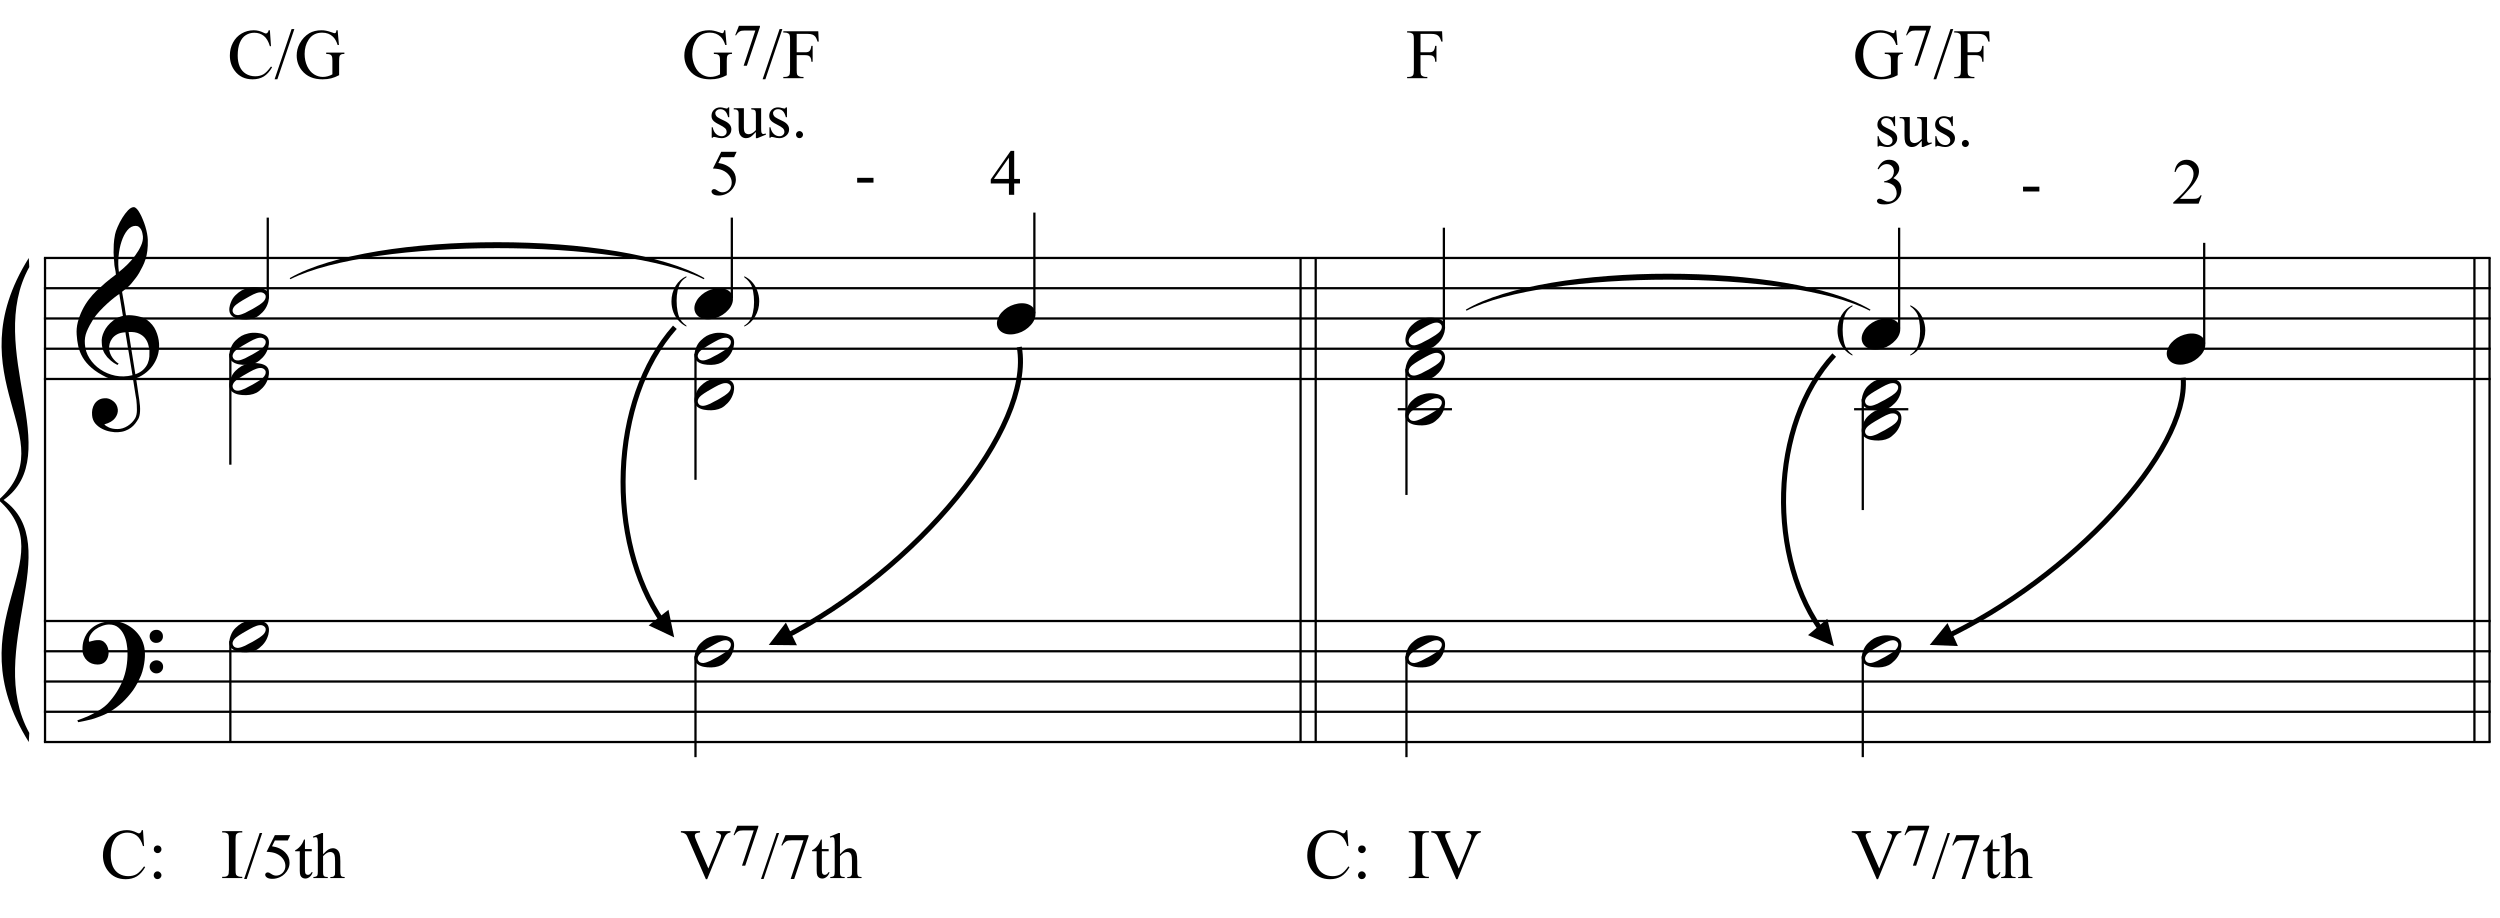 <?xml version="1.0" encoding="UTF-8"?>
<svg xmlns="http://www.w3.org/2000/svg" xmlns:xlink="http://www.w3.org/1999/xlink" width="423.5pt" height="155.5pt" viewBox="0 0 423.5 155.5" version="1.1">
<defs>
<g>
<symbol overflow="visible" id="glyph0-0">
<path style="stroke:none;" d=""/>
</symbol>
<symbol overflow="visible" id="glyph0-1">
<path style="stroke:none;" d="M 9.547 5.172 C 9.172 5.234 8.766 5.27 8.328 5.281 C 7.898 5.301 7.477 5.289 7.062 5.25 C 6.656 5.219 6.273 5.172 5.922 5.109 C 5.578 5.047 5.297 4.961 5.078 4.859 C 4.023 4.348 3.176 3.812 2.531 3.25 C 1.883 2.688 1.379 2.094 1.016 1.469 C 0.66 0.852 0.41 0.223 0.266 -0.422 C 0.129 -1.066 0.039 -1.719 0 -2.375 C -0.051 -3.082 0.008 -3.789 0.188 -4.5 C 0.375 -5.219 0.629 -5.898 0.953 -6.547 C 1.273 -7.203 1.645 -7.801 2.062 -8.344 C 2.477 -8.883 2.898 -9.363 3.328 -9.781 C 3.816 -10.238 4.328 -10.695 4.859 -11.156 C 5.398 -11.613 5.992 -12.082 6.641 -12.562 C 6.629 -12.738 6.613 -12.895 6.594 -13.031 C 6.57 -13.176 6.547 -13.316 6.516 -13.453 C 6.492 -13.598 6.461 -13.758 6.422 -13.938 C 6.391 -14.113 6.367 -14.332 6.359 -14.594 C 6.359 -14.707 6.344 -14.91 6.312 -15.203 C 6.281 -15.492 6.258 -15.848 6.25 -16.266 C 6.25 -16.68 6.258 -17.156 6.281 -17.688 C 6.312 -18.219 6.383 -18.773 6.5 -19.359 C 6.562 -19.691 6.707 -20.117 6.938 -20.641 C 7.164 -21.172 7.43 -21.68 7.734 -22.172 C 8.047 -22.672 8.367 -23.098 8.703 -23.453 C 9.047 -23.805 9.367 -23.984 9.672 -23.984 C 9.828 -23.984 9.992 -23.891 10.172 -23.703 C 10.348 -23.523 10.52 -23.281 10.688 -22.969 C 10.863 -22.664 11.031 -22.316 11.188 -21.922 C 11.352 -21.535 11.5 -21.133 11.625 -20.719 C 11.75 -20.312 11.848 -19.91 11.922 -19.516 C 11.992 -19.117 12.035 -18.77 12.047 -18.469 C 12.066 -17.758 12.039 -17.133 11.969 -16.594 C 11.906 -16.051 11.801 -15.566 11.656 -15.141 C 11.52 -14.711 11.359 -14.316 11.172 -13.953 C 10.992 -13.586 10.801 -13.223 10.594 -12.859 C 10.375 -12.484 10.148 -12.156 9.922 -11.875 C 9.703 -11.594 9.477 -11.312 9.25 -11.031 C 9 -10.727 8.738 -10.477 8.469 -10.281 C 8.207 -10.082 7.945 -9.867 7.688 -9.641 C 7.812 -8.941 7.922 -8.312 8.016 -7.75 C 8.055 -7.5 8.098 -7.258 8.141 -7.031 C 8.18 -6.801 8.211 -6.586 8.234 -6.391 C 8.266 -6.191 8.289 -6.023 8.312 -5.891 C 8.344 -5.766 8.359 -5.688 8.359 -5.656 C 8.691 -5.695 9.031 -5.695 9.375 -5.656 C 9.727 -5.625 10.062 -5.57 10.375 -5.5 C 10.695 -5.438 10.984 -5.348 11.234 -5.234 C 11.492 -5.129 11.695 -5.031 11.844 -4.938 C 12.582 -4.395 13.102 -3.77 13.406 -3.062 C 13.719 -2.363 13.898 -1.645 13.953 -0.906 C 13.992 -0.332 13.945 0.242 13.812 0.828 C 13.676 1.41 13.445 1.961 13.125 2.484 C 12.812 3.016 12.395 3.5 11.875 3.938 C 11.363 4.375 10.758 4.734 10.062 5.016 C 10.145 5.578 10.223 6.098 10.297 6.578 C 10.359 6.992 10.414 7.395 10.469 7.781 C 10.531 8.164 10.57 8.438 10.594 8.594 C 10.719 9.406 10.766 10.07 10.734 10.594 C 10.711 11.125 10.613 11.555 10.438 11.891 C 10.281 12.16 10.102 12.426 9.906 12.688 C 9.707 12.945 9.473 13.176 9.203 13.375 C 8.93 13.582 8.613 13.754 8.25 13.891 C 7.883 14.035 7.473 14.117 7.016 14.141 C 6.66 14.172 6.234 14.141 5.734 14.047 C 5.242 13.961 4.773 13.805 4.328 13.578 C 3.879 13.359 3.488 13.055 3.156 12.672 C 2.832 12.285 2.648 11.812 2.609 11.25 C 2.578 10.926 2.594 10.598 2.656 10.266 C 2.727 9.93 2.848 9.629 3.016 9.359 C 3.191 9.086 3.422 8.863 3.703 8.688 C 3.984 8.508 4.328 8.41 4.734 8.391 C 4.984 8.367 5.234 8.398 5.484 8.484 C 5.734 8.578 5.969 8.707 6.188 8.875 C 6.406 9.039 6.582 9.242 6.719 9.484 C 6.852 9.734 6.938 10.004 6.969 10.297 C 7.008 10.797 6.852 11.281 6.5 11.75 C 6.145 12.227 5.539 12.582 4.688 12.812 C 4.832 13 5.094 13.176 5.469 13.344 C 5.852 13.52 6.332 13.609 6.906 13.609 C 7.508 13.609 8.086 13.43 8.641 13.078 C 9.191 12.723 9.617 12.281 9.922 11.75 C 10.109 11.395 10.203 10.93 10.203 10.359 C 10.203 9.797 10.172 9.227 10.109 8.656 C 10.078 8.551 10.035 8.312 9.984 7.938 C 9.93 7.562 9.867 7.172 9.797 6.766 C 9.734 6.285 9.648 5.754 9.547 5.172 Z M 9.984 -20.812 C 9.453 -20.812 8.984 -20.562 8.578 -20.062 C 8.172 -19.562 7.844 -18.926 7.594 -18.156 C 7.344 -17.395 7.176 -16.555 7.094 -15.641 C 7.008 -14.723 7.031 -13.844 7.156 -13 C 7.602 -13.344 8.07 -13.754 8.562 -14.234 C 9.062 -14.723 9.508 -15.238 9.906 -15.781 C 10.312 -16.332 10.641 -16.883 10.891 -17.438 C 11.148 -18 11.258 -18.535 11.219 -19.047 C 11.195 -19.211 11.164 -19.395 11.125 -19.594 C 11.082 -19.801 11.016 -19.992 10.922 -20.172 C 10.828 -20.348 10.703 -20.5 10.547 -20.625 C 10.398 -20.75 10.211 -20.812 9.984 -20.812 Z M 9.938 4.328 C 10.531 4.117 10.988 3.848 11.312 3.516 C 11.645 3.191 11.891 2.836 12.047 2.453 C 12.203 2.078 12.289 1.695 12.312 1.312 C 12.332 0.926 12.336 0.582 12.328 0.281 C 12.297 0.039 12.234 -0.258 12.141 -0.625 C 12.055 -1 11.891 -1.359 11.641 -1.703 C 11.398 -2.047 11.051 -2.328 10.594 -2.547 C 10.145 -2.773 9.547 -2.867 8.797 -2.828 Z M 8.266 -2.781 C 7.703 -2.758 7.238 -2.648 6.875 -2.453 C 6.508 -2.254 6.223 -2.016 6.016 -1.734 C 5.805 -1.453 5.66 -1.156 5.578 -0.844 C 5.504 -0.531 5.477 -0.25 5.5 0 C 5.508 0.25 5.562 0.5 5.656 0.75 C 5.75 1.008 5.875 1.254 6.031 1.484 C 6.188 1.711 6.359 1.914 6.547 2.094 C 6.734 2.281 6.922 2.422 7.109 2.516 C 7.086 2.547 7.066 2.57 7.047 2.594 C 7.023 2.613 7 2.641 6.969 2.672 C 6.938 2.691 6.914 2.719 6.906 2.75 C 6.477 2.539 6.102 2.297 5.781 2.016 C 5.469 1.734 5.266 1.535 5.172 1.422 C 5.016 1.211 4.879 1.023 4.766 0.859 C 4.66 0.691 4.57 0.516 4.5 0.328 C 4.438 0.148 4.379 -0.047 4.328 -0.266 C 4.285 -0.484 4.258 -0.742 4.25 -1.047 C 4.219 -1.328 4.234 -1.629 4.297 -1.953 C 4.367 -2.273 4.484 -2.598 4.641 -2.922 C 4.797 -3.254 5 -3.57 5.25 -3.875 C 5.508 -4.188 5.812 -4.477 6.156 -4.75 C 6.332 -4.895 6.488 -5.004 6.625 -5.078 C 6.77 -5.16 6.906 -5.234 7.031 -5.297 C 7.156 -5.359 7.281 -5.406 7.406 -5.438 C 7.539 -5.477 7.68 -5.52 7.828 -5.562 L 7.219 -9.266 C 7.051 -9.172 6.781 -8.977 6.406 -8.688 C 6.039 -8.406 5.641 -8.066 5.203 -7.672 C 4.766 -7.273 4.332 -6.848 3.906 -6.391 C 3.477 -5.93 3.125 -5.488 2.844 -5.062 C 2.352 -4.281 1.973 -3.562 1.703 -2.906 C 1.43 -2.25 1.328 -1.539 1.391 -0.781 C 1.441 0.082 1.703 0.883 2.172 1.625 C 2.648 2.375 3.258 3 4 3.5 C 4.738 4.008 5.578 4.363 6.516 4.562 C 7.461 4.758 8.441 4.734 9.453 4.484 C 9.234 3.129 9.035 1.922 8.859 0.859 C 8.773 0.41 8.695 -0.031 8.625 -0.469 C 8.562 -0.906 8.5 -1.297 8.438 -1.641 C 8.375 -1.984 8.328 -2.258 8.297 -2.469 C 8.273 -2.676 8.266 -2.781 8.266 -2.781 Z M 8.266 -2.781 "/>
</symbol>
<symbol overflow="visible" id="glyph0-2">
<path style="stroke:none;" d="M 10.297 5.375 C 10.172 5.602 10.051 5.812 9.938 6 C 9.82 6.195 9.703 6.383 9.578 6.562 C 9.453 6.738 9.32 6.91 9.188 7.078 C 9.051 7.254 8.895 7.441 8.719 7.641 C 8.539 7.848 8.367 8.035 8.203 8.203 C 8.047 8.367 7.891 8.523 7.734 8.672 C 7.578 8.816 7.41 8.961 7.234 9.109 C 7.055 9.254 6.859 9.41 6.641 9.578 C 6.367 9.773 6.113 9.945 5.875 10.094 C 5.633 10.25 5.395 10.391 5.156 10.516 C 4.914 10.641 4.664 10.754 4.406 10.859 C 4.145 10.961 3.859 11.07 3.547 11.188 C 3.234 11.312 2.891 11.426 2.516 11.531 C 2.141 11.633 1.781 11.719 1.438 11.781 C 1.039 11.863 0.645 11.941 0.25 12.016 L 0.109 11.703 C 0.742 11.484 1.383 11.234 2.031 10.953 C 2.562 10.703 3.125 10.398 3.719 10.047 C 4.312 9.703 4.828 9.305 5.266 8.859 C 6.367 7.68 7.207 6.383 7.781 4.969 C 8.363 3.551 8.641 1.941 8.609 0.141 C 8.609 -0.266 8.562 -0.734 8.469 -1.266 C 8.383 -1.805 8.227 -2.312 8 -2.781 C 7.781 -3.258 7.469 -3.672 7.062 -4.016 C 6.656 -4.359 6.133 -4.531 5.5 -4.531 C 5.125 -4.531 4.727 -4.453 4.312 -4.297 C 3.895 -4.148 3.516 -3.953 3.172 -3.703 C 2.836 -3.453 2.562 -3.148 2.344 -2.797 C 2.125 -2.453 2.035 -2.082 2.078 -1.688 C 2.086 -1.625 2.129 -1.602 2.203 -1.625 C 2.273 -1.645 2.383 -1.676 2.531 -1.719 C 2.676 -1.758 2.852 -1.801 3.062 -1.844 C 3.27 -1.883 3.52 -1.898 3.812 -1.891 C 4.113 -1.867 4.375 -1.773 4.594 -1.609 C 4.812 -1.441 4.988 -1.227 5.125 -0.969 C 5.258 -0.707 5.348 -0.422 5.391 -0.109 C 5.43 0.191 5.414 0.488 5.344 0.781 C 5.238 1.227 5.039 1.582 4.75 1.844 C 4.457 2.113 4.051 2.25 3.531 2.25 C 3.195 2.25 2.875 2.191 2.562 2.078 C 2.258 1.961 1.992 1.797 1.766 1.578 C 1.535 1.367 1.348 1.109 1.203 0.797 C 1.055 0.492 0.984 0.145 0.984 -0.25 C 0.973 -0.832 1.035 -1.348 1.172 -1.797 C 1.316 -2.254 1.492 -2.645 1.703 -2.969 C 1.922 -3.301 2.148 -3.57 2.391 -3.781 C 2.629 -3.988 2.848 -4.156 3.047 -4.281 C 3.555 -4.594 4.07 -4.805 4.594 -4.922 C 5.113 -5.047 5.602 -5.113 6.062 -5.125 C 6.582 -5.125 7.102 -5.035 7.625 -4.859 C 8.156 -4.691 8.648 -4.445 9.109 -4.125 C 9.578 -3.812 9.992 -3.43 10.359 -2.984 C 10.734 -2.535 11.02 -2.039 11.219 -1.5 C 11.445 -0.883 11.562 -0.234 11.562 0.453 C 11.57 1.148 11.488 1.898 11.312 2.703 C 11.258 2.973 11.195 3.219 11.125 3.438 C 11.062 3.656 10.988 3.867 10.906 4.078 C 10.82 4.285 10.727 4.488 10.625 4.688 C 10.52 4.895 10.41 5.125 10.297 5.375 Z M 12.359 -2.516 C 12.348 -2.836 12.453 -3.102 12.672 -3.312 C 12.891 -3.52 13.156 -3.625 13.469 -3.625 C 13.781 -3.645 14.047 -3.551 14.266 -3.344 C 14.492 -3.133 14.609 -2.875 14.609 -2.562 C 14.629 -2.25 14.531 -1.977 14.312 -1.75 C 14.094 -1.531 13.828 -1.422 13.516 -1.422 C 13.191 -1.398 12.914 -1.5 12.688 -1.719 C 12.469 -1.938 12.359 -2.203 12.359 -2.516 Z M 12.359 2.641 C 12.359 2.328 12.469 2.066 12.688 1.859 C 12.906 1.66 13.172 1.551 13.484 1.531 C 13.797 1.531 14.066 1.629 14.297 1.828 C 14.523 2.023 14.641 2.285 14.641 2.609 C 14.648 2.922 14.547 3.188 14.328 3.406 C 14.109 3.633 13.844 3.75 13.531 3.75 C 13.219 3.758 12.945 3.656 12.719 3.438 C 12.488 3.219 12.367 2.953 12.359 2.641 Z M 12.359 2.641 "/>
</symbol>
<symbol overflow="visible" id="glyph0-3">
<path style="stroke:none;" d="M 6.562 -1.828 C 6.645 -1.672 6.695 -1.5 6.719 -1.312 C 6.738 -1.133 6.738 -0.953 6.719 -0.766 C 6.695 -0.578 6.664 -0.398 6.625 -0.234 C 6.582 -0.078 6.539 0.047 6.5 0.141 C 6.312 0.66 6.023 1.117 5.641 1.516 C 5.254 1.91 4.906 2.188 4.594 2.344 C 3.926 2.676 3.125 2.801 2.188 2.719 C 2.051 2.707 1.891 2.688 1.703 2.656 C 1.523 2.633 1.344 2.586 1.156 2.516 C 0.969 2.453 0.789 2.363 0.625 2.25 C 0.457 2.145 0.32 2.008 0.219 1.844 C 0.113 1.664 0.051 1.484 0.031 1.297 C 0.008 1.117 0.008 0.941 0.031 0.766 C 0.051 0.598 0.082 0.441 0.125 0.297 C 0.164 0.148 0.207 0.023 0.25 -0.078 C 0.438 -0.598 0.707 -1.031 1.062 -1.375 C 1.414 -1.719 1.754 -1.984 2.078 -2.172 C 2.391 -2.348 2.773 -2.488 3.234 -2.594 C 3.691 -2.707 4.207 -2.734 4.781 -2.672 C 4.883 -2.648 5.02 -2.629 5.188 -2.609 C 5.352 -2.586 5.52 -2.547 5.688 -2.484 C 5.852 -2.43 6.016 -2.352 6.172 -2.25 C 6.336 -2.145 6.469 -2.004 6.562 -1.828 Z M 6.094 -1.469 C 5.977 -1.633 5.844 -1.742 5.688 -1.797 C 5.531 -1.859 5.359 -1.879 5.172 -1.859 C 4.992 -1.848 4.805 -1.805 4.609 -1.734 C 4.422 -1.672 4.242 -1.598 4.078 -1.516 C 3.848 -1.41 3.641 -1.301 3.453 -1.188 C 3.266 -1.082 3.07 -0.973 2.875 -0.859 C 2.477 -0.641 2.07 -0.395 1.656 -0.125 C 1.508 -0.031 1.359 0.078 1.203 0.203 C 1.047 0.328 0.91 0.461 0.797 0.609 C 0.691 0.766 0.617 0.926 0.578 1.094 C 0.547 1.27 0.578 1.438 0.672 1.594 C 0.766 1.758 0.895 1.867 1.062 1.922 C 1.227 1.984 1.398 2.004 1.578 1.984 C 1.766 1.961 1.953 1.914 2.141 1.844 C 2.336 1.781 2.52 1.707 2.688 1.625 C 2.914 1.508 3.129 1.395 3.328 1.281 C 3.523 1.176 3.727 1.07 3.938 0.969 C 4.145 0.852 4.336 0.738 4.516 0.625 C 4.703 0.52 4.906 0.395 5.125 0.25 C 5.258 0.156 5.406 0.047 5.562 -0.078 C 5.719 -0.203 5.848 -0.336 5.953 -0.484 C 6.066 -0.641 6.141 -0.801 6.172 -0.969 C 6.211 -1.145 6.188 -1.312 6.094 -1.469 Z M 6.094 -1.469 "/>
</symbol>
<symbol overflow="visible" id="glyph0-4">
<path style="stroke:none;" d="M 0.156 0.016 C 0.301 -0.348 0.508 -0.688 0.781 -1 C 1.062 -1.312 1.383 -1.586 1.75 -1.828 C 2.125 -2.066 2.523 -2.25 2.953 -2.375 C 3.379 -2.508 3.812 -2.578 4.25 -2.578 C 4.688 -2.578 5.066 -2.504 5.391 -2.359 C 5.723 -2.223 5.984 -2.035 6.172 -1.797 C 6.359 -1.555 6.473 -1.273 6.516 -0.953 C 6.566 -0.629 6.523 -0.285 6.391 0.078 C 6.254 0.453 6.039 0.797 5.75 1.109 C 5.469 1.43 5.141 1.711 4.766 1.953 C 4.398 2.191 4.004 2.375 3.578 2.5 C 3.148 2.633 2.723 2.703 2.297 2.703 C 1.859 2.703 1.477 2.629 1.156 2.484 C 0.832 2.348 0.57 2.156 0.375 1.906 C 0.176 1.656 0.055 1.367 0.016 1.047 C -0.023 0.734 0.02 0.391 0.156 0.016 Z M 0.156 0.016 "/>
</symbol>
<symbol overflow="visible" id="glyph1-0">
<path style="stroke:none;" d="M 1.297 0 L 1.297 -5.875 L 6 -5.875 L 6 0 Z M 1.453 -0.141 L 5.844 -0.141 L 5.844 -5.719 L 1.453 -5.719 Z M 1.453 -0.141 "/>
</symbol>
<symbol overflow="visible" id="glyph1-1">
<path style="stroke:none;" d="M 2.922 1.844 L 2.922 2.016 C 2.453 1.773 2.066 1.5 1.766 1.188 C 1.316 0.75 0.973 0.227 0.734 -0.375 C 0.504 -0.977 0.391 -1.602 0.391 -2.25 C 0.391 -3.195 0.617 -4.062 1.078 -4.844 C 1.547 -5.625 2.16 -6.18 2.922 -6.516 L 2.922 -6.328 C 2.547 -6.117 2.234 -5.832 1.984 -5.469 C 1.742 -5.113 1.562 -4.66 1.438 -4.109 C 1.32 -3.555 1.266 -2.977 1.266 -2.375 C 1.266 -1.719 1.316 -1.125 1.422 -0.594 C 1.504 -0.164 1.598 0.172 1.703 0.422 C 1.816 0.68 1.969 0.926 2.156 1.156 C 2.352 1.395 2.609 1.625 2.922 1.844 Z M 2.922 1.844 "/>
</symbol>
<symbol overflow="visible" id="glyph1-2">
<path style="stroke:none;" d=""/>
</symbol>
<symbol overflow="visible" id="glyph1-3">
<path style="stroke:none;" d="M 0.203 -6.328 L 0.203 -6.516 C 0.672 -6.285 1.062 -6.016 1.375 -5.703 C 1.812 -5.266 2.145 -4.742 2.375 -4.141 C 2.613 -3.535 2.734 -2.91 2.734 -2.266 C 2.734 -1.316 2.5 -0.453 2.031 0.328 C 1.57 1.109 0.961 1.672 0.203 2.016 L 0.203 1.844 C 0.586 1.625 0.898 1.332 1.141 0.969 C 1.379 0.613 1.555 0.16 1.672 -0.391 C 1.797 -0.941 1.859 -1.52 1.859 -2.125 C 1.859 -2.77 1.805 -3.363 1.703 -3.906 C 1.629 -4.332 1.535 -4.672 1.422 -4.922 C 1.305 -5.172 1.148 -5.41 0.953 -5.641 C 0.766 -5.879 0.516 -6.109 0.203 -6.328 Z M 0.203 -6.328 "/>
</symbol>
<symbol overflow="visible" id="glyph2-0">
<path style="stroke:none;" d="M 1.672 0 L 1.672 -7.5 L 7.672 -7.5 L 7.672 0 Z M 1.859 -0.188 L 7.484 -0.188 L 7.484 -7.312 L 1.859 -7.312 Z M 1.859 -0.188 "/>
</symbol>
<symbol overflow="visible" id="glyph2-1">
<path style="stroke:none;" d="M 7.219 -8.125 L 7.406 -5.422 L 7.219 -5.422 C 6.977 -6.234 6.633 -6.816 6.188 -7.172 C 5.738 -7.523 5.203 -7.703 4.578 -7.703 C 4.047 -7.703 3.566 -7.566 3.141 -7.297 C 2.711 -7.035 2.375 -6.609 2.125 -6.016 C 1.883 -5.43 1.766 -4.707 1.766 -3.844 C 1.766 -3.125 1.879 -2.5 2.109 -1.969 C 2.348 -1.438 2.695 -1.031 3.156 -0.75 C 3.613 -0.469 4.141 -0.328 4.734 -0.328 C 5.254 -0.328 5.711 -0.438 6.109 -0.656 C 6.504 -0.883 6.938 -1.328 7.406 -1.984 L 7.594 -1.859 C 7.188 -1.148 6.719 -0.629 6.188 -0.297 C 5.656 0.023 5.023 0.188 4.297 0.188 C 2.984 0.188 1.969 -0.301 1.25 -1.281 C 0.707 -2.008 0.438 -2.863 0.438 -3.844 C 0.438 -4.645 0.613 -5.375 0.969 -6.031 C 1.32 -6.695 1.812 -7.211 2.438 -7.578 C 3.062 -7.941 3.742 -8.125 4.484 -8.125 C 5.055 -8.125 5.617 -7.984 6.172 -7.703 C 6.336 -7.617 6.457 -7.578 6.531 -7.578 C 6.633 -7.578 6.723 -7.613 6.797 -7.688 C 6.898 -7.789 6.973 -7.938 7.016 -8.125 Z M 7.219 -8.125 "/>
</symbol>
<symbol overflow="visible" id="glyph2-2">
<path style="stroke:none;" d="M 1.688 -5.531 C 1.875 -5.531 2.031 -5.469 2.156 -5.344 C 2.281 -5.219 2.344 -5.062 2.344 -4.875 C 2.344 -4.695 2.281 -4.547 2.156 -4.422 C 2.031 -4.297 1.875 -4.234 1.688 -4.234 C 1.508 -4.234 1.359 -4.297 1.234 -4.422 C 1.109 -4.547 1.047 -4.695 1.047 -4.875 C 1.047 -5.062 1.109 -5.219 1.234 -5.344 C 1.359 -5.469 1.508 -5.531 1.688 -5.531 Z M 1.688 -1.141 C 1.863 -1.141 2.016 -1.07 2.141 -0.938 C 2.273 -0.812 2.344 -0.66 2.344 -0.484 C 2.344 -0.305 2.273 -0.148 2.141 -0.016 C 2.016 0.109 1.863 0.172 1.688 0.172 C 1.5 0.172 1.344 0.109 1.219 -0.016 C 1.094 -0.148 1.031 -0.305 1.031 -0.484 C 1.031 -0.66 1.094 -0.812 1.219 -0.938 C 1.344 -1.07 1.5 -1.141 1.688 -1.141 Z M 1.688 -1.141 "/>
</symbol>
<symbol overflow="visible" id="glyph2-3">
<path style="stroke:none;" d=""/>
</symbol>
<symbol overflow="visible" id="glyph2-4">
<path style="stroke:none;" d="M 3.703 -0.219 L 3.703 0 L 0.297 0 L 0.297 -0.219 L 0.578 -0.219 C 0.91 -0.219 1.148 -0.312 1.297 -0.5 C 1.391 -0.625 1.438 -0.926 1.438 -1.406 L 1.438 -6.547 C 1.438 -6.941 1.41 -7.207 1.359 -7.344 C 1.316 -7.438 1.238 -7.52 1.125 -7.594 C 0.945 -7.688 0.766 -7.734 0.578 -7.734 L 0.297 -7.734 L 0.297 -7.953 L 3.703 -7.953 L 3.703 -7.734 L 3.422 -7.734 C 3.098 -7.734 2.859 -7.633 2.703 -7.438 C 2.609 -7.312 2.562 -7.016 2.562 -6.547 L 2.562 -1.406 C 2.562 -1 2.586 -0.734 2.641 -0.609 C 2.68 -0.516 2.766 -0.43 2.891 -0.359 C 3.055 -0.266 3.234 -0.219 3.422 -0.219 Z M 3.703 -0.219 "/>
</symbol>
<symbol overflow="visible" id="glyph2-5">
<path style="stroke:none;" d="M 8.516 -7.953 L 8.516 -7.734 C 8.234 -7.68 8.02 -7.586 7.875 -7.453 C 7.676 -7.266 7.492 -6.973 7.328 -6.578 L 4.562 0.188 L 4.344 0.188 L 1.359 -6.672 C 1.211 -7.023 1.109 -7.238 1.047 -7.312 C 0.941 -7.438 0.816 -7.531 0.672 -7.594 C 0.535 -7.664 0.348 -7.711 0.109 -7.734 L 0.109 -7.953 L 3.359 -7.953 L 3.359 -7.734 C 2.984 -7.691 2.738 -7.625 2.625 -7.531 C 2.52 -7.445 2.469 -7.336 2.469 -7.203 C 2.469 -7.004 2.562 -6.695 2.75 -6.281 L 4.766 -1.625 L 6.641 -6.219 C 6.828 -6.676 6.922 -6.992 6.922 -7.172 C 6.922 -7.285 6.863 -7.391 6.75 -7.484 C 6.633 -7.586 6.441 -7.664 6.172 -7.719 C 6.148 -7.719 6.117 -7.723 6.078 -7.734 L 6.078 -7.953 Z M 8.516 -7.953 "/>
</symbol>
<symbol overflow="visible" id="glyph2-6">
<path style="stroke:none;" d="M 3.359 -8.328 L 0.484 0.172 L 0.016 0.172 L 2.891 -8.328 Z M 3.359 -8.328 "/>
</symbol>
<symbol overflow="visible" id="glyph2-7">
<path style="stroke:none;" d="M 7.359 -8.125 L 7.578 -5.625 L 7.359 -5.625 C 7.16 -6.25 6.895 -6.719 6.562 -7.031 C 6.094 -7.488 5.484 -7.719 4.734 -7.719 C 3.723 -7.719 2.957 -7.316 2.438 -6.516 C 1.988 -5.836 1.766 -5.035 1.766 -4.109 C 1.766 -3.348 1.91 -2.656 2.203 -2.031 C 2.504 -1.406 2.891 -0.945 3.359 -0.656 C 3.836 -0.363 4.328 -0.219 4.828 -0.219 C 5.117 -0.219 5.398 -0.254 5.672 -0.328 C 5.941 -0.398 6.207 -0.508 6.469 -0.656 L 6.469 -2.953 C 6.469 -3.348 6.438 -3.609 6.375 -3.734 C 6.312 -3.859 6.219 -3.953 6.094 -4.016 C 5.969 -4.078 5.742 -4.109 5.422 -4.109 L 5.422 -4.344 L 8.5 -4.344 L 8.5 -4.109 L 8.344 -4.109 C 8.039 -4.109 7.832 -4.008 7.719 -3.812 C 7.645 -3.664 7.609 -3.379 7.609 -2.953 L 7.609 -0.516 C 7.16 -0.273 6.719 -0.098 6.281 0.016 C 5.844 0.129 5.352 0.188 4.812 0.188 C 3.281 0.188 2.113 -0.305 1.312 -1.297 C 0.719 -2.035 0.422 -2.883 0.422 -3.844 C 0.422 -4.551 0.586 -5.223 0.922 -5.859 C 1.328 -6.617 1.875 -7.207 2.562 -7.625 C 3.145 -7.957 3.832 -8.125 4.625 -8.125 C 4.914 -8.125 5.176 -8.098 5.406 -8.047 C 5.645 -8.004 5.984 -7.906 6.422 -7.75 C 6.641 -7.664 6.785 -7.625 6.859 -7.625 C 6.93 -7.625 6.992 -7.656 7.047 -7.719 C 7.098 -7.789 7.133 -7.926 7.156 -8.125 Z M 7.359 -8.125 "/>
</symbol>
<symbol overflow="visible" id="glyph2-8">
<path style="stroke:none;" d="M 2.453 -7.516 L 2.453 -4.391 L 3.906 -4.391 C 4.238 -4.391 4.477 -4.461 4.625 -4.609 C 4.781 -4.754 4.883 -5.047 4.938 -5.484 L 5.156 -5.484 L 5.156 -2.797 L 4.938 -2.797 C 4.938 -3.098 4.895 -3.32 4.812 -3.469 C 4.738 -3.613 4.633 -3.723 4.5 -3.797 C 4.363 -3.867 4.164 -3.906 3.906 -3.906 L 2.453 -3.906 L 2.453 -1.406 C 2.453 -1 2.477 -0.734 2.531 -0.609 C 2.57 -0.516 2.656 -0.43 2.781 -0.359 C 2.945 -0.266 3.125 -0.219 3.312 -0.219 L 3.609 -0.219 L 3.609 0 L 0.188 0 L 0.188 -0.219 L 0.469 -0.219 C 0.801 -0.219 1.039 -0.312 1.188 -0.5 C 1.281 -0.625 1.328 -0.926 1.328 -1.406 L 1.328 -6.547 C 1.328 -6.941 1.301 -7.207 1.25 -7.344 C 1.219 -7.438 1.141 -7.52 1.016 -7.594 C 0.848 -7.688 0.664 -7.734 0.469 -7.734 L 0.188 -7.734 L 0.188 -7.953 L 6.109 -7.953 L 6.188 -6.203 L 5.984 -6.203 C 5.879 -6.566 5.758 -6.836 5.625 -7.016 C 5.488 -7.191 5.32 -7.316 5.125 -7.391 C 4.926 -7.473 4.617 -7.516 4.203 -7.516 Z M 2.453 -7.516 "/>
</symbol>
<symbol overflow="visible" id="glyph3-0">
<path style="stroke:none;" d="M 1.531 0 L 1.531 -6.875 L 7.031 -6.875 L 7.031 0 Z M 1.703 -0.172 L 6.859 -0.172 L 6.859 -6.703 L 1.703 -6.703 Z M 1.703 -0.172 "/>
</symbol>
<symbol overflow="visible" id="glyph3-1">
<path style="stroke:none;" d="M 3.078 -7.641 L 0.453 0.156 L 0.016 0.156 L 2.656 -7.641 Z M 3.078 -7.641 "/>
</symbol>
<symbol overflow="visible" id="glyph3-2">
<path style="stroke:none;" d="M 4.781 -7.281 L 4.359 -6.375 L 2.172 -6.375 L 1.688 -5.391 C 2.633 -5.254 3.383 -4.898 3.938 -4.328 C 4.414 -3.848 4.656 -3.273 4.656 -2.609 C 4.656 -2.234 4.578 -1.879 4.422 -1.547 C 4.266 -1.223 4.066 -0.945 3.828 -0.719 C 3.598 -0.488 3.336 -0.305 3.047 -0.172 C 2.629 0.023 2.207 0.125 1.781 0.125 C 1.344 0.125 1.023 0.051 0.828 -0.094 C 0.629 -0.238 0.531 -0.398 0.531 -0.578 C 0.531 -0.68 0.57 -0.77 0.656 -0.844 C 0.738 -0.926 0.844 -0.969 0.969 -0.969 C 1.051 -0.969 1.129 -0.953 1.203 -0.922 C 1.273 -0.891 1.395 -0.816 1.562 -0.703 C 1.832 -0.516 2.102 -0.422 2.375 -0.422 C 2.801 -0.422 3.172 -0.578 3.484 -0.891 C 3.797 -1.211 3.953 -1.602 3.953 -2.062 C 3.953 -2.5 3.812 -2.906 3.531 -3.281 C 3.25 -3.664 2.859 -3.961 2.359 -4.172 C 1.973 -4.336 1.441 -4.43 0.766 -4.453 L 2.172 -7.281 Z M 4.781 -7.281 "/>
</symbol>
<symbol overflow="visible" id="glyph3-3">
<path style="stroke:none;" d="M 1.766 -6.531 L 1.766 -4.922 L 2.922 -4.922 L 2.922 -4.547 L 1.766 -4.547 L 1.766 -1.359 C 1.766 -1.035 1.812 -0.816 1.906 -0.703 C 2 -0.598 2.117 -0.547 2.266 -0.547 C 2.379 -0.547 2.488 -0.582 2.594 -0.656 C 2.707 -0.727 2.797 -0.836 2.859 -0.984 L 3.078 -0.984 C 2.953 -0.629 2.773 -0.363 2.547 -0.188 C 2.316 -0.008 2.078 0.078 1.828 0.078 C 1.66 0.078 1.5 0.035 1.344 -0.047 C 1.188 -0.141 1.07 -0.27 1 -0.438 C 0.926 -0.613 0.891 -0.879 0.891 -1.234 L 0.891 -4.547 L 0.109 -4.547 L 0.109 -4.719 C 0.305 -4.801 0.504 -4.938 0.703 -5.125 C 0.91 -5.312 1.098 -5.535 1.266 -5.797 C 1.348 -5.93 1.461 -6.176 1.609 -6.531 Z M 1.766 -6.531 "/>
</symbol>
<symbol overflow="visible" id="glyph3-4">
<path style="stroke:none;" d="M 1.781 -7.641 L 1.781 -4.047 C 2.188 -4.473 2.504 -4.75 2.734 -4.875 C 2.961 -5 3.195 -5.062 3.438 -5.062 C 3.707 -5.062 3.941 -4.984 4.141 -4.828 C 4.348 -4.68 4.5 -4.441 4.594 -4.109 C 4.664 -3.879 4.703 -3.461 4.703 -2.859 L 4.703 -1.109 C 4.703 -0.797 4.727 -0.582 4.781 -0.469 C 4.812 -0.383 4.867 -0.316 4.953 -0.266 C 5.047 -0.211 5.207 -0.188 5.438 -0.188 L 5.438 0 L 3.016 0 L 3.016 -0.188 L 3.125 -0.188 C 3.352 -0.188 3.508 -0.223 3.594 -0.297 C 3.688 -0.367 3.754 -0.473 3.797 -0.609 C 3.805 -0.66 3.812 -0.828 3.812 -1.109 L 3.812 -2.859 C 3.812 -3.391 3.781 -3.738 3.719 -3.906 C 3.664 -4.07 3.578 -4.195 3.453 -4.281 C 3.336 -4.375 3.191 -4.422 3.016 -4.422 C 2.836 -4.422 2.656 -4.375 2.469 -4.281 C 2.281 -4.188 2.051 -4 1.781 -3.719 L 1.781 -1.109 C 1.781 -0.773 1.801 -0.566 1.844 -0.484 C 1.883 -0.398 1.953 -0.328 2.047 -0.266 C 2.148 -0.211 2.328 -0.188 2.578 -0.188 L 2.578 0 L 0.141 0 L 0.141 -0.188 C 0.359 -0.188 0.531 -0.223 0.656 -0.297 C 0.727 -0.328 0.785 -0.395 0.828 -0.5 C 0.867 -0.602 0.891 -0.805 0.891 -1.109 L 0.891 -5.562 C 0.891 -6.125 0.875 -6.469 0.844 -6.594 C 0.82 -6.727 0.785 -6.816 0.734 -6.859 C 0.68 -6.91 0.609 -6.938 0.516 -6.938 C 0.43 -6.938 0.305 -6.906 0.141 -6.844 L 0.062 -7.031 L 1.547 -7.641 Z M 1.781 -7.641 "/>
</symbol>
<symbol overflow="visible" id="glyph3-5">
<path style="stroke:none;" d="M 1.109 -7.281 L 5.016 -7.281 L 5.016 -7.078 L 2.578 0.156 L 1.984 0.156 L 4.156 -6.406 L 2.156 -6.406 C 1.75 -6.406 1.461 -6.359 1.297 -6.266 C 0.992 -6.098 0.75 -5.844 0.562 -5.5 L 0.406 -5.562 Z M 1.109 -7.281 "/>
</symbol>
<symbol overflow="visible" id="glyph3-6">
<path style="stroke:none;" d="M 3.531 -5.062 L 3.531 -3.391 L 3.344 -3.391 C 3.207 -3.91 3.031 -4.266 2.812 -4.453 C 2.602 -4.648 2.336 -4.75 2.016 -4.75 C 1.766 -4.75 1.562 -4.68 1.406 -4.547 C 1.25 -4.41 1.172 -4.266 1.172 -4.109 C 1.172 -3.91 1.227 -3.738 1.344 -3.594 C 1.457 -3.445 1.68 -3.289 2.016 -3.125 L 2.797 -2.75 C 3.523 -2.395 3.891 -1.926 3.891 -1.344 C 3.891 -0.895 3.719 -0.531 3.375 -0.25 C 3.039 0.02 2.664 0.156 2.25 0.156 C 1.945 0.156 1.602 0.098 1.219 -0.016 C 1.102 -0.047 1.004 -0.062 0.922 -0.062 C 0.848 -0.062 0.785 -0.016 0.734 0.078 L 0.562 0.078 L 0.562 -1.688 L 0.734 -1.688 C 0.836 -1.176 1.031 -0.797 1.312 -0.547 C 1.594 -0.297 1.91 -0.172 2.266 -0.172 C 2.504 -0.172 2.703 -0.242 2.859 -0.391 C 3.016 -0.535 3.094 -0.707 3.094 -0.906 C 3.094 -1.156 3.004 -1.363 2.828 -1.531 C 2.66 -1.695 2.316 -1.91 1.797 -2.172 C 1.273 -2.43 0.938 -2.664 0.781 -2.875 C 0.613 -3.07 0.531 -3.328 0.531 -3.641 C 0.531 -4.047 0.672 -4.383 0.953 -4.656 C 1.234 -4.926 1.594 -5.062 2.031 -5.062 C 2.227 -5.062 2.461 -5.02 2.734 -4.938 C 2.922 -4.883 3.039 -4.859 3.094 -4.859 C 3.156 -4.859 3.203 -4.867 3.234 -4.891 C 3.266 -4.922 3.301 -4.977 3.344 -5.062 Z M 3.531 -5.062 "/>
</symbol>
<symbol overflow="visible" id="glyph3-7">
<path style="stroke:none;" d="M 4.656 -4.922 L 4.656 -1.938 C 4.656 -1.363 4.664 -1.016 4.688 -0.891 C 4.719 -0.766 4.766 -0.676 4.828 -0.625 C 4.891 -0.57 4.957 -0.547 5.031 -0.547 C 5.145 -0.547 5.27 -0.578 5.406 -0.641 L 5.484 -0.453 L 4.016 0.156 L 3.766 0.156 L 3.766 -0.891 C 3.348 -0.43 3.023 -0.141 2.797 -0.016 C 2.578 0.098 2.344 0.156 2.094 0.156 C 1.82 0.156 1.582 0.078 1.375 -0.078 C 1.176 -0.242 1.035 -0.453 0.953 -0.703 C 0.879 -0.953 0.844 -1.305 0.844 -1.766 L 0.844 -3.969 C 0.844 -4.195 0.816 -4.352 0.766 -4.438 C 0.711 -4.531 0.633 -4.602 0.531 -4.656 C 0.438 -4.707 0.266 -4.727 0.016 -4.719 L 0.016 -4.922 L 1.734 -4.922 L 1.734 -1.625 C 1.734 -1.164 1.812 -0.863 1.969 -0.719 C 2.133 -0.582 2.328 -0.516 2.547 -0.516 C 2.703 -0.516 2.879 -0.562 3.078 -0.656 C 3.273 -0.75 3.504 -0.93 3.766 -1.203 L 3.766 -4 C 3.766 -4.281 3.711 -4.469 3.609 -4.562 C 3.516 -4.656 3.305 -4.707 2.984 -4.719 L 2.984 -4.922 Z M 4.656 -4.922 "/>
</symbol>
<symbol overflow="visible" id="glyph3-8">
<path style="stroke:none;" d="M 1.375 -1.047 C 1.539 -1.047 1.68 -0.984 1.797 -0.859 C 1.91 -0.742 1.969 -0.609 1.969 -0.453 C 1.969 -0.285 1.91 -0.141 1.797 -0.016 C 1.68 0.098 1.539 0.156 1.375 0.156 C 1.207 0.156 1.066 0.098 0.953 -0.016 C 0.836 -0.141 0.781 -0.285 0.781 -0.453 C 0.781 -0.617 0.836 -0.758 0.953 -0.875 C 1.066 -0.988 1.207 -1.047 1.375 -1.047 Z M 1.375 -1.047 "/>
</symbol>
<symbol overflow="visible" id="glyph3-9">
<path style="stroke:none;" d=""/>
</symbol>
<symbol overflow="visible" id="glyph3-10">
<path style="stroke:none;" d="M 0.453 -2.875 L 3.219 -2.875 L 3.219 -2.062 L 0.453 -2.062 Z M 0.453 -2.875 "/>
</symbol>
<symbol overflow="visible" id="glyph3-11">
<path style="stroke:none;" d="M 5.125 -2.688 L 5.125 -1.922 L 4.141 -1.922 L 4.141 0 L 3.25 0 L 3.25 -1.922 L 0.172 -1.922 L 0.172 -2.609 L 3.547 -7.438 L 4.141 -7.438 L 4.141 -2.688 Z M 3.25 -2.688 L 3.25 -6.297 L 0.703 -2.688 Z M 3.25 -2.688 "/>
</symbol>
<symbol overflow="visible" id="glyph3-12">
<path style="stroke:none;" d="M 0.562 -5.891 C 0.77 -6.391 1.031 -6.77 1.344 -7.031 C 1.664 -7.301 2.062 -7.438 2.531 -7.438 C 3.113 -7.438 3.562 -7.242 3.875 -6.859 C 4.113 -6.578 4.234 -6.273 4.234 -5.953 C 4.234 -5.422 3.898 -4.875 3.234 -4.312 C 3.68 -4.133 4.02 -3.883 4.25 -3.562 C 4.477 -3.238 4.594 -2.852 4.594 -2.406 C 4.594 -1.781 4.391 -1.238 3.984 -0.781 C 3.461 -0.176 2.707 0.125 1.719 0.125 C 1.227 0.125 0.895 0.066 0.719 -0.047 C 0.539 -0.172 0.453 -0.305 0.453 -0.453 C 0.453 -0.555 0.492 -0.645 0.578 -0.719 C 0.66 -0.801 0.758 -0.844 0.875 -0.844 C 0.969 -0.844 1.062 -0.828 1.156 -0.797 C 1.207 -0.773 1.344 -0.707 1.562 -0.594 C 1.781 -0.488 1.93 -0.422 2.016 -0.391 C 2.141 -0.359 2.281 -0.344 2.438 -0.344 C 2.801 -0.344 3.117 -0.484 3.391 -0.766 C 3.66 -1.047 3.797 -1.379 3.797 -1.766 C 3.797 -2.047 3.734 -2.32 3.609 -2.594 C 3.516 -2.789 3.41 -2.941 3.297 -3.047 C 3.141 -3.191 2.926 -3.32 2.656 -3.438 C 2.395 -3.551 2.125 -3.609 1.844 -3.609 L 1.672 -3.609 L 1.672 -3.781 C 1.953 -3.812 2.234 -3.91 2.516 -4.078 C 2.805 -4.242 3.016 -4.445 3.141 -4.688 C 3.266 -4.926 3.328 -5.188 3.328 -5.469 C 3.328 -5.832 3.211 -6.129 2.984 -6.359 C 2.754 -6.586 2.469 -6.703 2.125 -6.703 C 1.57 -6.703 1.109 -6.406 0.734 -5.812 Z M 0.562 -5.891 "/>
</symbol>
<symbol overflow="visible" id="glyph3-13">
<path style="stroke:none;" d="M 5.047 -1.406 L 4.531 0 L 0.234 0 L 0.234 -0.203 C 1.492 -1.348 2.379 -2.285 2.891 -3.016 C 3.41 -3.754 3.672 -4.426 3.672 -5.031 C 3.672 -5.488 3.531 -5.863 3.25 -6.156 C 2.969 -6.457 2.629 -6.609 2.234 -6.609 C 1.879 -6.609 1.555 -6.504 1.266 -6.297 C 0.984 -6.086 0.773 -5.781 0.641 -5.375 L 0.453 -5.375 C 0.535 -6.039 0.758 -6.551 1.125 -6.906 C 1.5 -7.258 1.969 -7.438 2.531 -7.438 C 3.113 -7.438 3.602 -7.242 4 -6.859 C 4.395 -6.484 4.594 -6.035 4.594 -5.516 C 4.594 -5.148 4.508 -4.785 4.344 -4.422 C 4.07 -3.836 3.641 -3.223 3.047 -2.578 C 2.16 -1.598 1.602 -1.008 1.375 -0.812 L 3.281 -0.812 C 3.664 -0.812 3.938 -0.82 4.094 -0.844 C 4.25 -0.875 4.391 -0.93 4.516 -1.016 C 4.641 -1.109 4.75 -1.238 4.844 -1.406 Z M 5.047 -1.406 "/>
</symbol>
<symbol overflow="visible" id="glyph4-0">
<path style="stroke:none;" d="M 1.391 0 L 1.391 -6.25 L 6.391 -6.25 L 6.391 0 Z M 1.547 -0.156 L 6.234 -0.156 L 6.234 -6.094 L 1.547 -6.094 Z M 1.547 -0.156 "/>
</symbol>
<symbol overflow="visible" id="glyph4-1">
<path style="stroke:none;" d="M 1 -6.625 L 4.562 -6.625 L 4.562 -6.438 L 2.344 0.141 L 1.797 0.141 L 3.781 -5.828 L 1.953 -5.828 C 1.586 -5.828 1.328 -5.781 1.172 -5.688 C 0.898 -5.539 0.68 -5.312 0.516 -5 L 0.375 -5.047 Z M 1 -6.625 "/>
</symbol>
</g>
</defs>
<g id="surface1">
<rect x="0" y="0" width="423.5" height="155.5" style="fill:rgb(100%,100%,100%);fill-opacity:1;stroke:none;"/>
<path style="fill:none;stroke-width:0.384;stroke-linecap:butt;stroke-linejoin:miter;stroke:rgb(0%,0%,0%);stroke-opacity:1;stroke-miterlimit:10;" d="M 161.629 179.801 L 161.629 97.801 " transform="matrix(1,0,0,-1,-154,223.5)"/>
<g style="fill:rgb(0%,0%,0%);fill-opacity:1;">
  <use xlink:href="#glyph0-1" x="12.99" y="59.073"/>
</g>
<g style="fill:rgb(0%,0%,0%);fill-opacity:1;">
  <use xlink:href="#glyph0-2" x="12.99" y="110.323"/>
</g>
<path style="fill:none;stroke-width:0.384;stroke-linecap:butt;stroke-linejoin:miter;stroke:rgb(0%,0%,0%);stroke-opacity:1;stroke-miterlimit:10;" d="M 374.316 179.801 L 374.316 97.801 " transform="matrix(1,0,0,-1,-154,223.5)"/>
<path style="fill:none;stroke-width:0.384;stroke-linecap:butt;stroke-linejoin:miter;stroke:rgb(0%,0%,0%);stroke-opacity:1;stroke-miterlimit:10;" d="M 376.879 179.801 L 376.879 97.801 " transform="matrix(1,0,0,-1,-154,223.5)"/>
<path style="fill:none;stroke-width:0.384;stroke-linecap:butt;stroke-linejoin:miter;stroke:rgb(0%,0%,0%);stroke-opacity:1;stroke-miterlimit:10;" d="M 575.73 179.801 L 575.73 97.801 " transform="matrix(1,0,0,-1,-154,223.5)"/>
<path style="fill:none;stroke-width:0.384;stroke-linecap:butt;stroke-linejoin:miter;stroke:rgb(0%,0%,0%);stroke-opacity:1;stroke-miterlimit:10;" d="M 573.168 179.801 L 573.168 97.801 " transform="matrix(1,0,0,-1,-154,223.5)"/>
<path style="fill:none;stroke-width:0.384;stroke-linecap:butt;stroke-linejoin:miter;stroke:rgb(0%,0%,0%);stroke-opacity:1;stroke-miterlimit:10;" d="M 161.438 179.801 L 575.922 179.801 " transform="matrix(1,0,0,-1,-154,223.5)"/>
<path style="fill:none;stroke-width:0.384;stroke-linecap:butt;stroke-linejoin:miter;stroke:rgb(0%,0%,0%);stroke-opacity:1;stroke-miterlimit:10;" d="M 161.438 174.676 L 575.922 174.676 " transform="matrix(1,0,0,-1,-154,223.5)"/>
<path style="fill:none;stroke-width:0.384;stroke-linecap:butt;stroke-linejoin:miter;stroke:rgb(0%,0%,0%);stroke-opacity:1;stroke-miterlimit:10;" d="M 161.438 169.551 L 575.922 169.551 " transform="matrix(1,0,0,-1,-154,223.5)"/>
<path style="fill:none;stroke-width:0.384;stroke-linecap:butt;stroke-linejoin:miter;stroke:rgb(0%,0%,0%);stroke-opacity:1;stroke-miterlimit:10;" d="M 161.438 164.426 L 575.922 164.426 " transform="matrix(1,0,0,-1,-154,223.5)"/>
<path style="fill:none;stroke-width:0.384;stroke-linecap:butt;stroke-linejoin:miter;stroke:rgb(0%,0%,0%);stroke-opacity:1;stroke-miterlimit:10;" d="M 161.438 159.301 L 575.922 159.301 " transform="matrix(1,0,0,-1,-154,223.5)"/>
<path style="fill:none;stroke-width:0.384;stroke-linecap:butt;stroke-linejoin:miter;stroke:rgb(0%,0%,0%);stroke-opacity:1;stroke-miterlimit:10;" d="M 161.438 118.301 L 575.922 118.301 " transform="matrix(1,0,0,-1,-154,223.5)"/>
<path style="fill:none;stroke-width:0.384;stroke-linecap:butt;stroke-linejoin:miter;stroke:rgb(0%,0%,0%);stroke-opacity:1;stroke-miterlimit:10;" d="M 161.438 113.176 L 575.922 113.176 " transform="matrix(1,0,0,-1,-154,223.5)"/>
<path style="fill:none;stroke-width:0.384;stroke-linecap:butt;stroke-linejoin:miter;stroke:rgb(0%,0%,0%);stroke-opacity:1;stroke-miterlimit:10;" d="M 161.438 108.051 L 575.922 108.051 " transform="matrix(1,0,0,-1,-154,223.5)"/>
<path style="fill:none;stroke-width:0.384;stroke-linecap:butt;stroke-linejoin:miter;stroke:rgb(0%,0%,0%);stroke-opacity:1;stroke-miterlimit:10;" d="M 161.438 102.926 L 575.922 102.926 " transform="matrix(1,0,0,-1,-154,223.5)"/>
<path style="fill:none;stroke-width:0.384;stroke-linecap:butt;stroke-linejoin:miter;stroke:rgb(0%,0%,0%);stroke-opacity:1;stroke-miterlimit:10;" d="M 161.438 97.801 L 575.922 97.801 " transform="matrix(1,0,0,-1,-154,223.5)"/>
<path style=" stroke:none;fill-rule:nonzero;fill:rgb(0%,0%,0%);fill-opacity:1;" d="M 4.875 43.699 C -7.938 64.199 11.281 74.449 -0.25 84.699 L 0.605 84.699 C 11.367 77.012 -2.727 59.074 4.961 45.234 "/>
<path style=" stroke:none;fill-rule:nonzero;fill:rgb(0%,0%,0%);fill-opacity:1;" d="M 4.875 125.699 C -7.938 105.199 11.281 94.949 -0.25 84.699 L 0.605 84.699 C 11.367 92.387 -2.727 110.324 4.961 124.16 "/>
<path style="fill:none;stroke-width:0.384;stroke-linecap:butt;stroke-linejoin:miter;stroke:rgb(0%,0%,0%);stroke-opacity:1;stroke-miterlimit:10;" d="M 199.359 172.969 L 199.359 186.637 " transform="matrix(1,0,0,-1,-154,223.5)"/>
<g style="fill:rgb(0%,0%,0%);fill-opacity:1;">
  <use xlink:href="#glyph0-3" x="38.828" y="51.385"/>
</g>
<path style="fill:none;stroke-width:0.384;stroke-linecap:butt;stroke-linejoin:miter;stroke:rgb(0%,0%,0%);stroke-opacity:1;stroke-miterlimit:10;" d="M 277.973 172.969 L 277.973 186.637 " transform="matrix(1,0,0,-1,-154,223.5)"/>
<g style="fill:rgb(0%,0%,0%);fill-opacity:1;">
  <use xlink:href="#glyph0-4" x="117.625" y="51.385"/>
</g>
<path style="fill:none;stroke-width:0.384;stroke-linecap:butt;stroke-linejoin:miter;stroke:rgb(0%,0%,0%);stroke-opacity:1;stroke-miterlimit:10;" d="M 329.223 170.406 L 329.223 187.488 " transform="matrix(1,0,0,-1,-154,223.5)"/>
<g style="fill:rgb(0%,0%,0%);fill-opacity:1;">
  <use xlink:href="#glyph0-4" x="168.875" y="53.948"/>
</g>
<path style="fill:none;stroke-width:0.384;stroke-linecap:butt;stroke-linejoin:miter;stroke:rgb(0%,0%,0%);stroke-opacity:1;stroke-miterlimit:10;" d="M 193.02 163.574 L 193.02 144.781 " transform="matrix(1,0,0,-1,-154,223.5)"/>
<g style="fill:rgb(0%,0%,0%);fill-opacity:1;">
  <use xlink:href="#glyph0-3" x="38.828" y="59.073"/>
</g>
<g style="fill:rgb(0%,0%,0%);fill-opacity:1;">
  <use xlink:href="#glyph0-3" x="38.828" y="64.198"/>
</g>
<path style="fill:none;stroke-width:0.384;stroke-linecap:butt;stroke-linejoin:miter;stroke:rgb(0%,0%,0%);stroke-opacity:1;stroke-miterlimit:10;" d="M 271.816 163.574 L 271.816 142.219 " transform="matrix(1,0,0,-1,-154,223.5)"/>
<g style="fill:rgb(0%,0%,0%);fill-opacity:1;">
  <use xlink:href="#glyph0-3" x="117.625" y="59.073"/>
</g>
<g style="fill:rgb(0%,0%,0%);fill-opacity:1;">
  <use xlink:href="#glyph0-3" x="117.625" y="66.76"/>
</g>
<path style="fill:none;stroke-width:0.384;stroke-linecap:butt;stroke-linejoin:miter;stroke:rgb(0%,0%,0%);stroke-opacity:1;stroke-miterlimit:10;" d="M 193.02 114.887 L 193.02 97.801 " transform="matrix(1,0,0,-1,-154,223.5)"/>
<g style="fill:rgb(0%,0%,0%);fill-opacity:1;">
  <use xlink:href="#glyph0-3" x="38.828" y="107.76"/>
</g>
<path style="fill:none;stroke-width:0.384;stroke-linecap:butt;stroke-linejoin:miter;stroke:rgb(0%,0%,0%);stroke-opacity:1;stroke-miterlimit:10;" d="M 271.816 112.324 L 271.816 95.238 " transform="matrix(1,0,0,-1,-154,223.5)"/>
<g style="fill:rgb(0%,0%,0%);fill-opacity:1;">
  <use xlink:href="#glyph0-3" x="117.625" y="110.323"/>
</g>
<g style="fill:rgb(0%,0%,0%);fill-opacity:1;">
  <use xlink:href="#glyph1-1" x="113.354" y="53.307"/>
  <use xlink:href="#glyph1-2" x="116.483" y="53.307"/>
  <use xlink:href="#glyph1-2" x="118.832" y="53.307"/>
  <use xlink:href="#glyph1-2" x="121.181" y="53.307"/>
  <use xlink:href="#glyph1-2" x="123.53" y="53.307"/>
  <use xlink:href="#glyph1-3" x="125.879" y="53.307"/>
</g>
<path style="fill:none;stroke-width:0.854;stroke-linecap:butt;stroke-linejoin:miter;stroke:rgb(0%,0%,0%);stroke-opacity:1;stroke-miterlimit:10;" d="M 268.324 168.059 C 257.355 155.746 256.668 131.898 266.27 118.145 " transform="matrix(1,0,0,-1,-154,223.5)"/>
<path style=" stroke:none;fill-rule:nonzero;fill:rgb(0%,0%,0%);fill-opacity:1;" d="M 114.207 107.973 L 113.242 103.297 L 109.887 105.941 L 114.207 107.973 "/>
<path style="fill:none;stroke-width:0.854;stroke-linecap:butt;stroke-linejoin:miter;stroke:rgb(0%,0%,0%);stroke-opacity:1;stroke-miterlimit:10;" d="M 326.664 164.715 C 329.109 151.031 309.363 126.98 286.625 115.445 " transform="matrix(1,0,0,-1,-154,223.5)"/>
<path style=" stroke:none;fill-rule:nonzero;fill:rgb(0%,0%,0%);fill-opacity:1;" d="M 130.223 109.254 L 135 109.305 L 133.129 105.465 L 130.223 109.254 "/>
<path style="fill:none;stroke-width:0.384;stroke-linecap:butt;stroke-linejoin:miter;stroke:rgb(0%,0%,0%);stroke-opacity:1;stroke-miterlimit:10;" d="M 398.594 167.844 L 398.594 184.926 " transform="matrix(1,0,0,-1,-154,223.5)"/>
<g style="fill:rgb(0%,0%,0%);fill-opacity:1;">
  <use xlink:href="#glyph0-3" x="238.062" y="56.51"/>
</g>
<path style="fill:none;stroke-width:0.384;stroke-linecap:butt;stroke-linejoin:miter;stroke:rgb(0%,0%,0%);stroke-opacity:1;stroke-miterlimit:10;" d="M 475.711 167.844 L 475.711 184.926 " transform="matrix(1,0,0,-1,-154,223.5)"/>
<g style="fill:rgb(0%,0%,0%);fill-opacity:1;">
  <use xlink:href="#glyph0-4" x="315.365" y="56.51"/>
</g>
<path style="fill:none;stroke-width:0.384;stroke-linecap:butt;stroke-linejoin:miter;stroke:rgb(0%,0%,0%);stroke-opacity:1;stroke-miterlimit:10;" d="M 527.391 165.281 L 527.391 182.363 " transform="matrix(1,0,0,-1,-154,223.5)"/>
<g style="fill:rgb(0%,0%,0%);fill-opacity:1;">
  <use xlink:href="#glyph0-4" x="367.042" y="59.073"/>
</g>
<path style="fill:none;stroke-width:0.384;stroke-linecap:butt;stroke-linejoin:miter;stroke:rgb(0%,0%,0%);stroke-opacity:1;stroke-miterlimit:10;" d="M 392.254 161.012 L 392.254 139.656 " transform="matrix(1,0,0,-1,-154,223.5)"/>
<g style="fill:rgb(0%,0%,0%);fill-opacity:1;">
  <use xlink:href="#glyph0-3" x="238.062" y="61.635"/>
</g>
<path style="fill:none;stroke-width:0.384;stroke-linecap:butt;stroke-linejoin:miter;stroke:rgb(0%,0%,0%);stroke-opacity:1;stroke-miterlimit:10;" d="M 390.781 154.176 L 399.965 154.176 " transform="matrix(1,0,0,-1,-154,223.5)"/>
<g style="fill:rgb(0%,0%,0%);fill-opacity:1;">
  <use xlink:href="#glyph0-3" x="238.062" y="69.323"/>
</g>
<path style="fill:none;stroke-width:0.384;stroke-linecap:butt;stroke-linejoin:miter;stroke:rgb(0%,0%,0%);stroke-opacity:1;stroke-miterlimit:10;" d="M 469.555 155.887 L 469.555 137.094 " transform="matrix(1,0,0,-1,-154,223.5)"/>
<g style="fill:rgb(0%,0%,0%);fill-opacity:1;">
  <use xlink:href="#glyph0-3" x="315.365" y="66.76"/>
</g>
<path style="fill:none;stroke-width:0.384;stroke-linecap:butt;stroke-linejoin:miter;stroke:rgb(0%,0%,0%);stroke-opacity:1;stroke-miterlimit:10;" d="M 468.082 154.176 L 477.266 154.176 " transform="matrix(1,0,0,-1,-154,223.5)"/>
<g style="fill:rgb(0%,0%,0%);fill-opacity:1;">
  <use xlink:href="#glyph0-3" x="315.365" y="71.885"/>
</g>
<path style="fill:none;stroke-width:0.384;stroke-linecap:butt;stroke-linejoin:miter;stroke:rgb(0%,0%,0%);stroke-opacity:1;stroke-miterlimit:10;" d="M 392.254 112.324 L 392.254 95.238 " transform="matrix(1,0,0,-1,-154,223.5)"/>
<g style="fill:rgb(0%,0%,0%);fill-opacity:1;">
  <use xlink:href="#glyph0-3" x="238.062" y="110.323"/>
</g>
<path style="fill:none;stroke-width:0.384;stroke-linecap:butt;stroke-linejoin:miter;stroke:rgb(0%,0%,0%);stroke-opacity:1;stroke-miterlimit:10;" d="M 469.555 112.324 L 469.555 95.238 " transform="matrix(1,0,0,-1,-154,223.5)"/>
<g style="fill:rgb(0%,0%,0%);fill-opacity:1;">
  <use xlink:href="#glyph0-3" x="315.365" y="110.323"/>
</g>
<g style="fill:rgb(0%,0%,0%);fill-opacity:1;">
  <use xlink:href="#glyph1-1" x="310.88" y="58.219"/>
  <use xlink:href="#glyph1-2" x="314.009" y="58.219"/>
  <use xlink:href="#glyph1-2" x="316.358" y="58.219"/>
  <use xlink:href="#glyph1-2" x="318.707" y="58.219"/>
  <use xlink:href="#glyph1-2" x="321.056" y="58.219"/>
  <use xlink:href="#glyph1-3" x="323.405" y="58.219"/>
</g>
<path style="fill:none;stroke-width:0.854;stroke-linecap:butt;stroke-linejoin:miter;stroke:rgb(0%,0%,0%);stroke-opacity:1;stroke-miterlimit:10;" d="M 523.832 159.508 C 524.824 147.082 504.773 125.535 483.137 115.367 " transform="matrix(1,0,0,-1,-154,223.5)"/>
<path style=" stroke:none;fill-rule:nonzero;fill:rgb(0%,0%,0%);fill-opacity:1;" d="M 326.895 109.254 L 331.668 109.441 L 329.91 105.551 L 326.895 109.254 "/>
<path style="fill:none;stroke-width:0.854;stroke-linecap:butt;stroke-linejoin:miter;stroke:rgb(0%,0%,0%);stroke-opacity:1;stroke-miterlimit:10;" d="M 464.715 163.359 C 453.805 151.605 453.293 128.652 463.18 115.848 " transform="matrix(1,0,0,-1,-154,223.5)"/>
<path style=" stroke:none;fill-rule:nonzero;fill:rgb(0%,0%,0%);fill-opacity:1;" d="M 310.668 109.469 L 309.539 104.828 L 306.277 107.59 L 310.668 109.469 "/>
<path style=" stroke:none;fill-rule:nonzero;fill:rgb(0%,0%,0%);fill-opacity:1;" d="M 49.078 47.113 C 63.172 39 105.238 39 119.332 47.113 L 119.227 47.301 C 105.238 40.281 63.172 40.281 49.184 47.301 L 49.078 47.113 "/>
<path style=" stroke:none;fill-rule:nonzero;fill:rgb(0%,0%,0%);fill-opacity:1;" d="M 248.312 52.453 C 261.98 44.34 303.191 44.34 316.859 52.453 L 316.75 52.637 C 303.191 45.621 261.98 45.621 248.422 52.637 L 248.312 52.453 "/>
<g style="fill:rgb(0%,0%,0%);fill-opacity:1;">
  <use xlink:href="#glyph2-1" x="17" y="148.75"/>
  <use xlink:href="#glyph2-2" x="25.004" y="148.75"/>
</g>
<g style="fill:rgb(0%,0%,0%);fill-opacity:1;">
  <use xlink:href="#glyph2-3" x="28.338" y="148.75"/>
  <use xlink:href="#glyph2-3" x="31.338" y="148.75"/>
  <use xlink:href="#glyph2-3" x="34.338" y="148.75"/>
  <use xlink:href="#glyph2-4" x="37.338" y="148.75"/>
</g>
<g style="fill:rgb(0%,0%,0%);fill-opacity:1;">
  <use xlink:href="#glyph3-1" x="41.336" y="148.75"/>
</g>
<g style="fill:rgb(0%,0%,0%);fill-opacity:1;">
  <use xlink:href="#glyph3-2" x="44.392" y="148.75"/>
  <use xlink:href="#glyph3-3" x="49.892" y="148.75"/>
</g>
<g style="fill:rgb(0%,0%,0%);fill-opacity:1;">
  <use xlink:href="#glyph3-4" x="52.947" y="148.75"/>
</g>
<g style="fill:rgb(0%,0%,0%);fill-opacity:1;">
  <use xlink:href="#glyph2-3" x="58.449" y="148.75"/>
  <use xlink:href="#glyph2-3" x="61.449" y="148.75"/>
  <use xlink:href="#glyph2-3" x="64.449" y="148.75"/>
  <use xlink:href="#glyph2-3" x="67.449" y="148.75"/>
  <use xlink:href="#glyph2-3" x="70.449" y="148.75"/>
  <use xlink:href="#glyph2-3" x="73.449" y="148.75"/>
  <use xlink:href="#glyph2-3" x="76.449" y="148.75"/>
  <use xlink:href="#glyph2-3" x="79.449" y="148.75"/>
  <use xlink:href="#glyph2-3" x="82.449" y="148.75"/>
  <use xlink:href="#glyph2-3" x="85.449" y="148.75"/>
  <use xlink:href="#glyph2-3" x="88.449" y="148.75"/>
  <use xlink:href="#glyph2-3" x="91.449" y="148.75"/>
  <use xlink:href="#glyph2-3" x="94.449" y="148.75"/>
  <use xlink:href="#glyph2-3" x="97.449" y="148.75"/>
  <use xlink:href="#glyph2-3" x="100.449" y="148.75"/>
  <use xlink:href="#glyph2-3" x="103.449" y="148.75"/>
  <use xlink:href="#glyph2-3" x="106.449" y="148.75"/>
  <use xlink:href="#glyph2-3" x="109.449" y="148.75"/>
  <use xlink:href="#glyph2-3" x="112.449" y="148.75"/>
</g>
<g style="fill:rgb(0%,0%,0%);fill-opacity:1;">
  <use xlink:href="#glyph2-5" x="115.232" y="148.75"/>
</g>
<g style="fill:rgb(0%,0%,0%);fill-opacity:1;">
  <use xlink:href="#glyph4-1" x="123.898" y="146.5"/>
</g>
<g style="fill:rgb(0%,0%,0%);fill-opacity:1;">
  <use xlink:href="#glyph3-1" x="128.898" y="148.75"/>
</g>
<g style="fill:rgb(0%,0%,0%);fill-opacity:1;">
  <use xlink:href="#glyph3-5" x="131.954" y="148.75"/>
  <use xlink:href="#glyph3-3" x="137.454" y="148.75"/>
</g>
<g style="fill:rgb(0%,0%,0%);fill-opacity:1;">
  <use xlink:href="#glyph3-4" x="140.51" y="148.75"/>
</g>
<g style="fill:rgb(0%,0%,0%);fill-opacity:1;">
  <use xlink:href="#glyph2-3" x="146.012" y="148.75"/>
  <use xlink:href="#glyph2-3" x="149.012" y="148.75"/>
  <use xlink:href="#glyph2-3" x="152.012" y="148.75"/>
  <use xlink:href="#glyph2-3" x="155.012" y="148.75"/>
  <use xlink:href="#glyph2-3" x="158.012" y="148.75"/>
  <use xlink:href="#glyph2-3" x="161.012" y="148.75"/>
  <use xlink:href="#glyph2-3" x="164.012" y="148.75"/>
  <use xlink:href="#glyph2-3" x="167.012" y="148.75"/>
  <use xlink:href="#glyph2-3" x="170.012" y="148.75"/>
  <use xlink:href="#glyph2-3" x="173.012" y="148.75"/>
  <use xlink:href="#glyph2-3" x="176.012" y="148.75"/>
  <use xlink:href="#glyph2-3" x="179.012" y="148.75"/>
  <use xlink:href="#glyph2-3" x="182.012" y="148.75"/>
  <use xlink:href="#glyph2-3" x="185.012" y="148.75"/>
  <use xlink:href="#glyph2-3" x="188.012" y="148.75"/>
  <use xlink:href="#glyph2-3" x="191.012" y="148.75"/>
  <use xlink:href="#glyph2-3" x="194.012" y="148.75"/>
  <use xlink:href="#glyph2-3" x="197.012" y="148.75"/>
  <use xlink:href="#glyph2-3" x="200.012" y="148.75"/>
  <use xlink:href="#glyph2-3" x="203.012" y="148.75"/>
  <use xlink:href="#glyph2-3" x="206.012" y="148.75"/>
  <use xlink:href="#glyph2-3" x="209.012" y="148.75"/>
  <use xlink:href="#glyph2-3" x="212.012" y="148.75"/>
  <use xlink:href="#glyph2-3" x="215.012" y="148.75"/>
  <use xlink:href="#glyph2-3" x="218.012" y="148.75"/>
  <use xlink:href="#glyph2-1" x="221.012" y="148.75"/>
  <use xlink:href="#glyph2-2" x="229.016" y="148.75"/>
</g>
<g style="fill:rgb(0%,0%,0%);fill-opacity:1;">
  <use xlink:href="#glyph2-3" x="232.349" y="148.75"/>
  <use xlink:href="#glyph2-3" x="235.349" y="148.75"/>
  <use xlink:href="#glyph2-4" x="238.349" y="148.75"/>
  <use xlink:href="#glyph2-5" x="242.345" y="148.75"/>
</g>
<g style="fill:rgb(0%,0%,0%);fill-opacity:1;">
  <use xlink:href="#glyph2-3" x="250.794" y="148.75"/>
  <use xlink:href="#glyph2-3" x="253.794" y="148.75"/>
  <use xlink:href="#glyph2-3" x="256.795" y="148.75"/>
  <use xlink:href="#glyph2-3" x="259.795" y="148.75"/>
  <use xlink:href="#glyph2-3" x="262.795" y="148.75"/>
  <use xlink:href="#glyph2-3" x="265.795" y="148.75"/>
  <use xlink:href="#glyph2-3" x="268.795" y="148.75"/>
  <use xlink:href="#glyph2-3" x="271.795" y="148.75"/>
  <use xlink:href="#glyph2-3" x="274.795" y="148.75"/>
  <use xlink:href="#glyph2-3" x="277.795" y="148.75"/>
  <use xlink:href="#glyph2-3" x="280.795" y="148.75"/>
  <use xlink:href="#glyph2-3" x="283.795" y="148.75"/>
  <use xlink:href="#glyph2-3" x="286.795" y="148.75"/>
  <use xlink:href="#glyph2-3" x="289.795" y="148.75"/>
  <use xlink:href="#glyph2-3" x="292.795" y="148.75"/>
  <use xlink:href="#glyph2-3" x="295.795" y="148.75"/>
  <use xlink:href="#glyph2-3" x="298.795" y="148.75"/>
  <use xlink:href="#glyph2-3" x="301.795" y="148.75"/>
  <use xlink:href="#glyph2-3" x="304.795" y="148.75"/>
  <use xlink:href="#glyph2-3" x="307.795" y="148.75"/>
  <use xlink:href="#glyph2-3" x="310.795" y="148.75"/>
</g>
<g style="fill:rgb(0%,0%,0%);fill-opacity:1;">
  <use xlink:href="#glyph2-5" x="313.577" y="148.75"/>
</g>
<g style="fill:rgb(0%,0%,0%);fill-opacity:1;">
  <use xlink:href="#glyph4-1" x="322.246" y="146.5"/>
</g>
<g style="fill:rgb(0%,0%,0%);fill-opacity:1;">
  <use xlink:href="#glyph3-1" x="327.246" y="148.75"/>
</g>
<g style="fill:rgb(0%,0%,0%);fill-opacity:1;">
  <use xlink:href="#glyph3-5" x="330.302" y="148.75"/>
  <use xlink:href="#glyph3-3" x="335.802" y="148.75"/>
</g>
<g style="fill:rgb(0%,0%,0%);fill-opacity:1;">
  <use xlink:href="#glyph3-4" x="338.858" y="148.75"/>
</g>
<g style="fill:rgb(0%,0%,0%);fill-opacity:1;">
  <use xlink:href="#glyph2-1" x="38.5" y="13.25"/>
  <use xlink:href="#glyph2-6" x="46.504" y="13.25"/>
</g>
<g style="fill:rgb(0%,0%,0%);fill-opacity:1;">
  <use xlink:href="#glyph2-7" x="49.838" y="13.25"/>
</g>
<g style="fill:rgb(0%,0%,0%);fill-opacity:1;">
  <use xlink:href="#glyph2-3" x="58.504" y="13.25"/>
  <use xlink:href="#glyph2-3" x="61.504" y="13.25"/>
  <use xlink:href="#glyph2-3" x="64.504" y="13.25"/>
  <use xlink:href="#glyph2-3" x="67.504" y="13.25"/>
  <use xlink:href="#glyph2-3" x="70.504" y="13.25"/>
  <use xlink:href="#glyph2-3" x="73.504" y="13.25"/>
  <use xlink:href="#glyph2-3" x="76.504" y="13.25"/>
  <use xlink:href="#glyph2-3" x="79.504" y="13.25"/>
  <use xlink:href="#glyph2-3" x="82.504" y="13.25"/>
  <use xlink:href="#glyph2-3" x="85.504" y="13.25"/>
  <use xlink:href="#glyph2-3" x="88.504" y="13.25"/>
  <use xlink:href="#glyph2-3" x="91.504" y="13.25"/>
  <use xlink:href="#glyph2-3" x="94.504" y="13.25"/>
  <use xlink:href="#glyph2-3" x="97.504" y="13.25"/>
  <use xlink:href="#glyph2-3" x="100.504" y="13.25"/>
  <use xlink:href="#glyph2-3" x="103.504" y="13.25"/>
  <use xlink:href="#glyph2-3" x="106.504" y="13.25"/>
  <use xlink:href="#glyph2-3" x="109.504" y="13.25"/>
  <use xlink:href="#glyph2-3" x="112.504" y="13.25"/>
  <use xlink:href="#glyph2-7" x="115.504" y="13.25"/>
</g>
<g style="fill:rgb(0%,0%,0%);fill-opacity:1;">
  <use xlink:href="#glyph4-1" x="124.172" y="11"/>
</g>
<g style="fill:rgb(0%,0%,0%);fill-opacity:1;">
  <use xlink:href="#glyph2-6" x="129.172" y="13.25"/>
</g>
<g style="fill:rgb(0%,0%,0%);fill-opacity:1;">
  <use xlink:href="#glyph2-8" x="132.506" y="13.25"/>
</g>
<g style="fill:rgb(0%,0%,0%);fill-opacity:1;">
  <use xlink:href="#glyph2-3" x="139.18" y="13.25"/>
  <use xlink:href="#glyph2-3" x="142.18" y="13.25"/>
  <use xlink:href="#glyph2-3" x="145.18" y="13.25"/>
  <use xlink:href="#glyph2-3" x="148.18" y="13.25"/>
  <use xlink:href="#glyph2-3" x="151.18" y="13.25"/>
  <use xlink:href="#glyph2-3" x="154.18" y="13.25"/>
  <use xlink:href="#glyph2-3" x="157.18" y="13.25"/>
  <use xlink:href="#glyph2-3" x="160.18" y="13.25"/>
  <use xlink:href="#glyph2-3" x="163.18" y="13.25"/>
  <use xlink:href="#glyph2-3" x="166.18" y="13.25"/>
  <use xlink:href="#glyph2-3" x="169.18" y="13.25"/>
  <use xlink:href="#glyph2-3" x="172.18" y="13.25"/>
  <use xlink:href="#glyph2-3" x="175.18" y="13.25"/>
  <use xlink:href="#glyph2-3" x="178.18" y="13.25"/>
  <use xlink:href="#glyph2-3" x="181.18" y="13.25"/>
  <use xlink:href="#glyph2-3" x="184.18" y="13.25"/>
  <use xlink:href="#glyph2-3" x="187.18" y="13.25"/>
  <use xlink:href="#glyph2-3" x="190.18" y="13.25"/>
  <use xlink:href="#glyph2-3" x="193.18" y="13.25"/>
  <use xlink:href="#glyph2-3" x="196.18" y="13.25"/>
  <use xlink:href="#glyph2-3" x="199.18" y="13.25"/>
  <use xlink:href="#glyph2-3" x="202.18" y="13.25"/>
  <use xlink:href="#glyph2-3" x="205.18" y="13.25"/>
  <use xlink:href="#glyph2-3" x="208.18" y="13.25"/>
  <use xlink:href="#glyph2-3" x="211.18" y="13.25"/>
  <use xlink:href="#glyph2-3" x="214.18" y="13.25"/>
  <use xlink:href="#glyph2-3" x="217.18" y="13.25"/>
  <use xlink:href="#glyph2-3" x="220.18" y="13.25"/>
  <use xlink:href="#glyph2-3" x="223.18" y="13.25"/>
  <use xlink:href="#glyph2-3" x="226.18" y="13.25"/>
  <use xlink:href="#glyph2-3" x="229.18" y="13.25"/>
  <use xlink:href="#glyph2-3" x="232.18" y="13.25"/>
  <use xlink:href="#glyph2-3" x="235.18" y="13.25"/>
  <use xlink:href="#glyph2-8" x="238.18" y="13.25"/>
</g>
<g style="fill:rgb(0%,0%,0%);fill-opacity:1;">
  <use xlink:href="#glyph2-3" x="244.854" y="13.25"/>
  <use xlink:href="#glyph2-3" x="247.854" y="13.25"/>
  <use xlink:href="#glyph2-3" x="250.854" y="13.25"/>
  <use xlink:href="#glyph2-3" x="253.854" y="13.25"/>
  <use xlink:href="#glyph2-3" x="256.854" y="13.25"/>
  <use xlink:href="#glyph2-3" x="259.854" y="13.25"/>
  <use xlink:href="#glyph2-3" x="262.854" y="13.25"/>
  <use xlink:href="#glyph2-3" x="265.854" y="13.25"/>
  <use xlink:href="#glyph2-3" x="268.854" y="13.25"/>
  <use xlink:href="#glyph2-3" x="271.854" y="13.25"/>
  <use xlink:href="#glyph2-3" x="274.854" y="13.25"/>
  <use xlink:href="#glyph2-3" x="277.854" y="13.25"/>
  <use xlink:href="#glyph2-3" x="280.854" y="13.25"/>
  <use xlink:href="#glyph2-3" x="283.854" y="13.25"/>
  <use xlink:href="#glyph2-3" x="286.854" y="13.25"/>
  <use xlink:href="#glyph2-3" x="289.854" y="13.25"/>
  <use xlink:href="#glyph2-3" x="292.854" y="13.25"/>
  <use xlink:href="#glyph2-3" x="295.854" y="13.25"/>
  <use xlink:href="#glyph2-3" x="298.854" y="13.25"/>
  <use xlink:href="#glyph2-3" x="301.854" y="13.25"/>
  <use xlink:href="#glyph2-3" x="304.854" y="13.25"/>
  <use xlink:href="#glyph2-3" x="307.854" y="13.25"/>
  <use xlink:href="#glyph2-3" x="310.854" y="13.25"/>
  <use xlink:href="#glyph2-7" x="313.854" y="13.25"/>
</g>
<g style="fill:rgb(0%,0%,0%);fill-opacity:1;">
  <use xlink:href="#glyph4-1" x="322.519" y="11"/>
</g>
<g style="fill:rgb(0%,0%,0%);fill-opacity:1;">
  <use xlink:href="#glyph2-6" x="327.519" y="13.25"/>
  <use xlink:href="#glyph2-8" x="330.853" y="13.25"/>
</g>
<g style="fill:rgb(0%,0%,0%);fill-opacity:1;">
  <use xlink:href="#glyph3-6" x="120" y="23.25"/>
</g>
<g style="fill:rgb(0%,0%,0%);fill-opacity:1;">
  <use xlink:href="#glyph3-7" x="124.281" y="23.25"/>
  <use xlink:href="#glyph3-6" x="129.781" y="23.25"/>
</g>
<g style="fill:rgb(0%,0%,0%);fill-opacity:1;">
  <use xlink:href="#glyph3-8" x="134.062" y="23.25"/>
</g>
<g style="fill:rgb(0%,0%,0%);fill-opacity:1;">
  <use xlink:href="#glyph3-2" x="120" y="33"/>
  <use xlink:href="#glyph3-9" x="125.5" y="33"/>
  <use xlink:href="#glyph3-9" x="128.25" y="33"/>
  <use xlink:href="#glyph3-9" x="131" y="33"/>
  <use xlink:href="#glyph3-9" x="133.75" y="33"/>
  <use xlink:href="#glyph3-9" x="136.5" y="33"/>
  <use xlink:href="#glyph3-9" x="139.25" y="33"/>
  <use xlink:href="#glyph3-9" x="142" y="33"/>
  <use xlink:href="#glyph3-10" x="144.75" y="33"/>
  <use xlink:href="#glyph3-9" x="148.413" y="33"/>
  <use xlink:href="#glyph3-9" x="151.163" y="33"/>
  <use xlink:href="#glyph3-9" x="153.913" y="33"/>
  <use xlink:href="#glyph3-9" x="156.663" y="33"/>
  <use xlink:href="#glyph3-9" x="159.413" y="33"/>
  <use xlink:href="#glyph3-9" x="162.163" y="33"/>
  <use xlink:href="#glyph3-9" x="164.913" y="33"/>
  <use xlink:href="#glyph3-11" x="167.663" y="33"/>
</g>
<g style="fill:rgb(0%,0%,0%);fill-opacity:1;">
  <use xlink:href="#glyph3-6" x="317.5" y="24.75"/>
</g>
<g style="fill:rgb(0%,0%,0%);fill-opacity:1;">
  <use xlink:href="#glyph3-7" x="321.781" y="24.75"/>
  <use xlink:href="#glyph3-6" x="327.281" y="24.75"/>
</g>
<g style="fill:rgb(0%,0%,0%);fill-opacity:1;">
  <use xlink:href="#glyph3-8" x="331.562" y="24.75"/>
</g>
<g style="fill:rgb(0%,0%,0%);fill-opacity:1;">
  <use xlink:href="#glyph3-12" x="317.5" y="34.5"/>
  <use xlink:href="#glyph3-9" x="323" y="34.5"/>
  <use xlink:href="#glyph3-9" x="325.75" y="34.5"/>
  <use xlink:href="#glyph3-9" x="328.5" y="34.5"/>
  <use xlink:href="#glyph3-9" x="331.25" y="34.5"/>
  <use xlink:href="#glyph3-9" x="334" y="34.5"/>
  <use xlink:href="#glyph3-9" x="336.75" y="34.5"/>
  <use xlink:href="#glyph3-9" x="339.5" y="34.5"/>
  <use xlink:href="#glyph3-10" x="342.25" y="34.5"/>
  <use xlink:href="#glyph3-9" x="345.913" y="34.5"/>
  <use xlink:href="#glyph3-9" x="348.663" y="34.5"/>
  <use xlink:href="#glyph3-9" x="351.413" y="34.5"/>
  <use xlink:href="#glyph3-9" x="354.163" y="34.5"/>
  <use xlink:href="#glyph3-9" x="356.913" y="34.5"/>
  <use xlink:href="#glyph3-9" x="359.663" y="34.5"/>
  <use xlink:href="#glyph3-9" x="362.413" y="34.5"/>
  <use xlink:href="#glyph3-9" x="365.163" y="34.5"/>
  <use xlink:href="#glyph3-13" x="367.913" y="34.5"/>
</g>
</g>
</svg>

